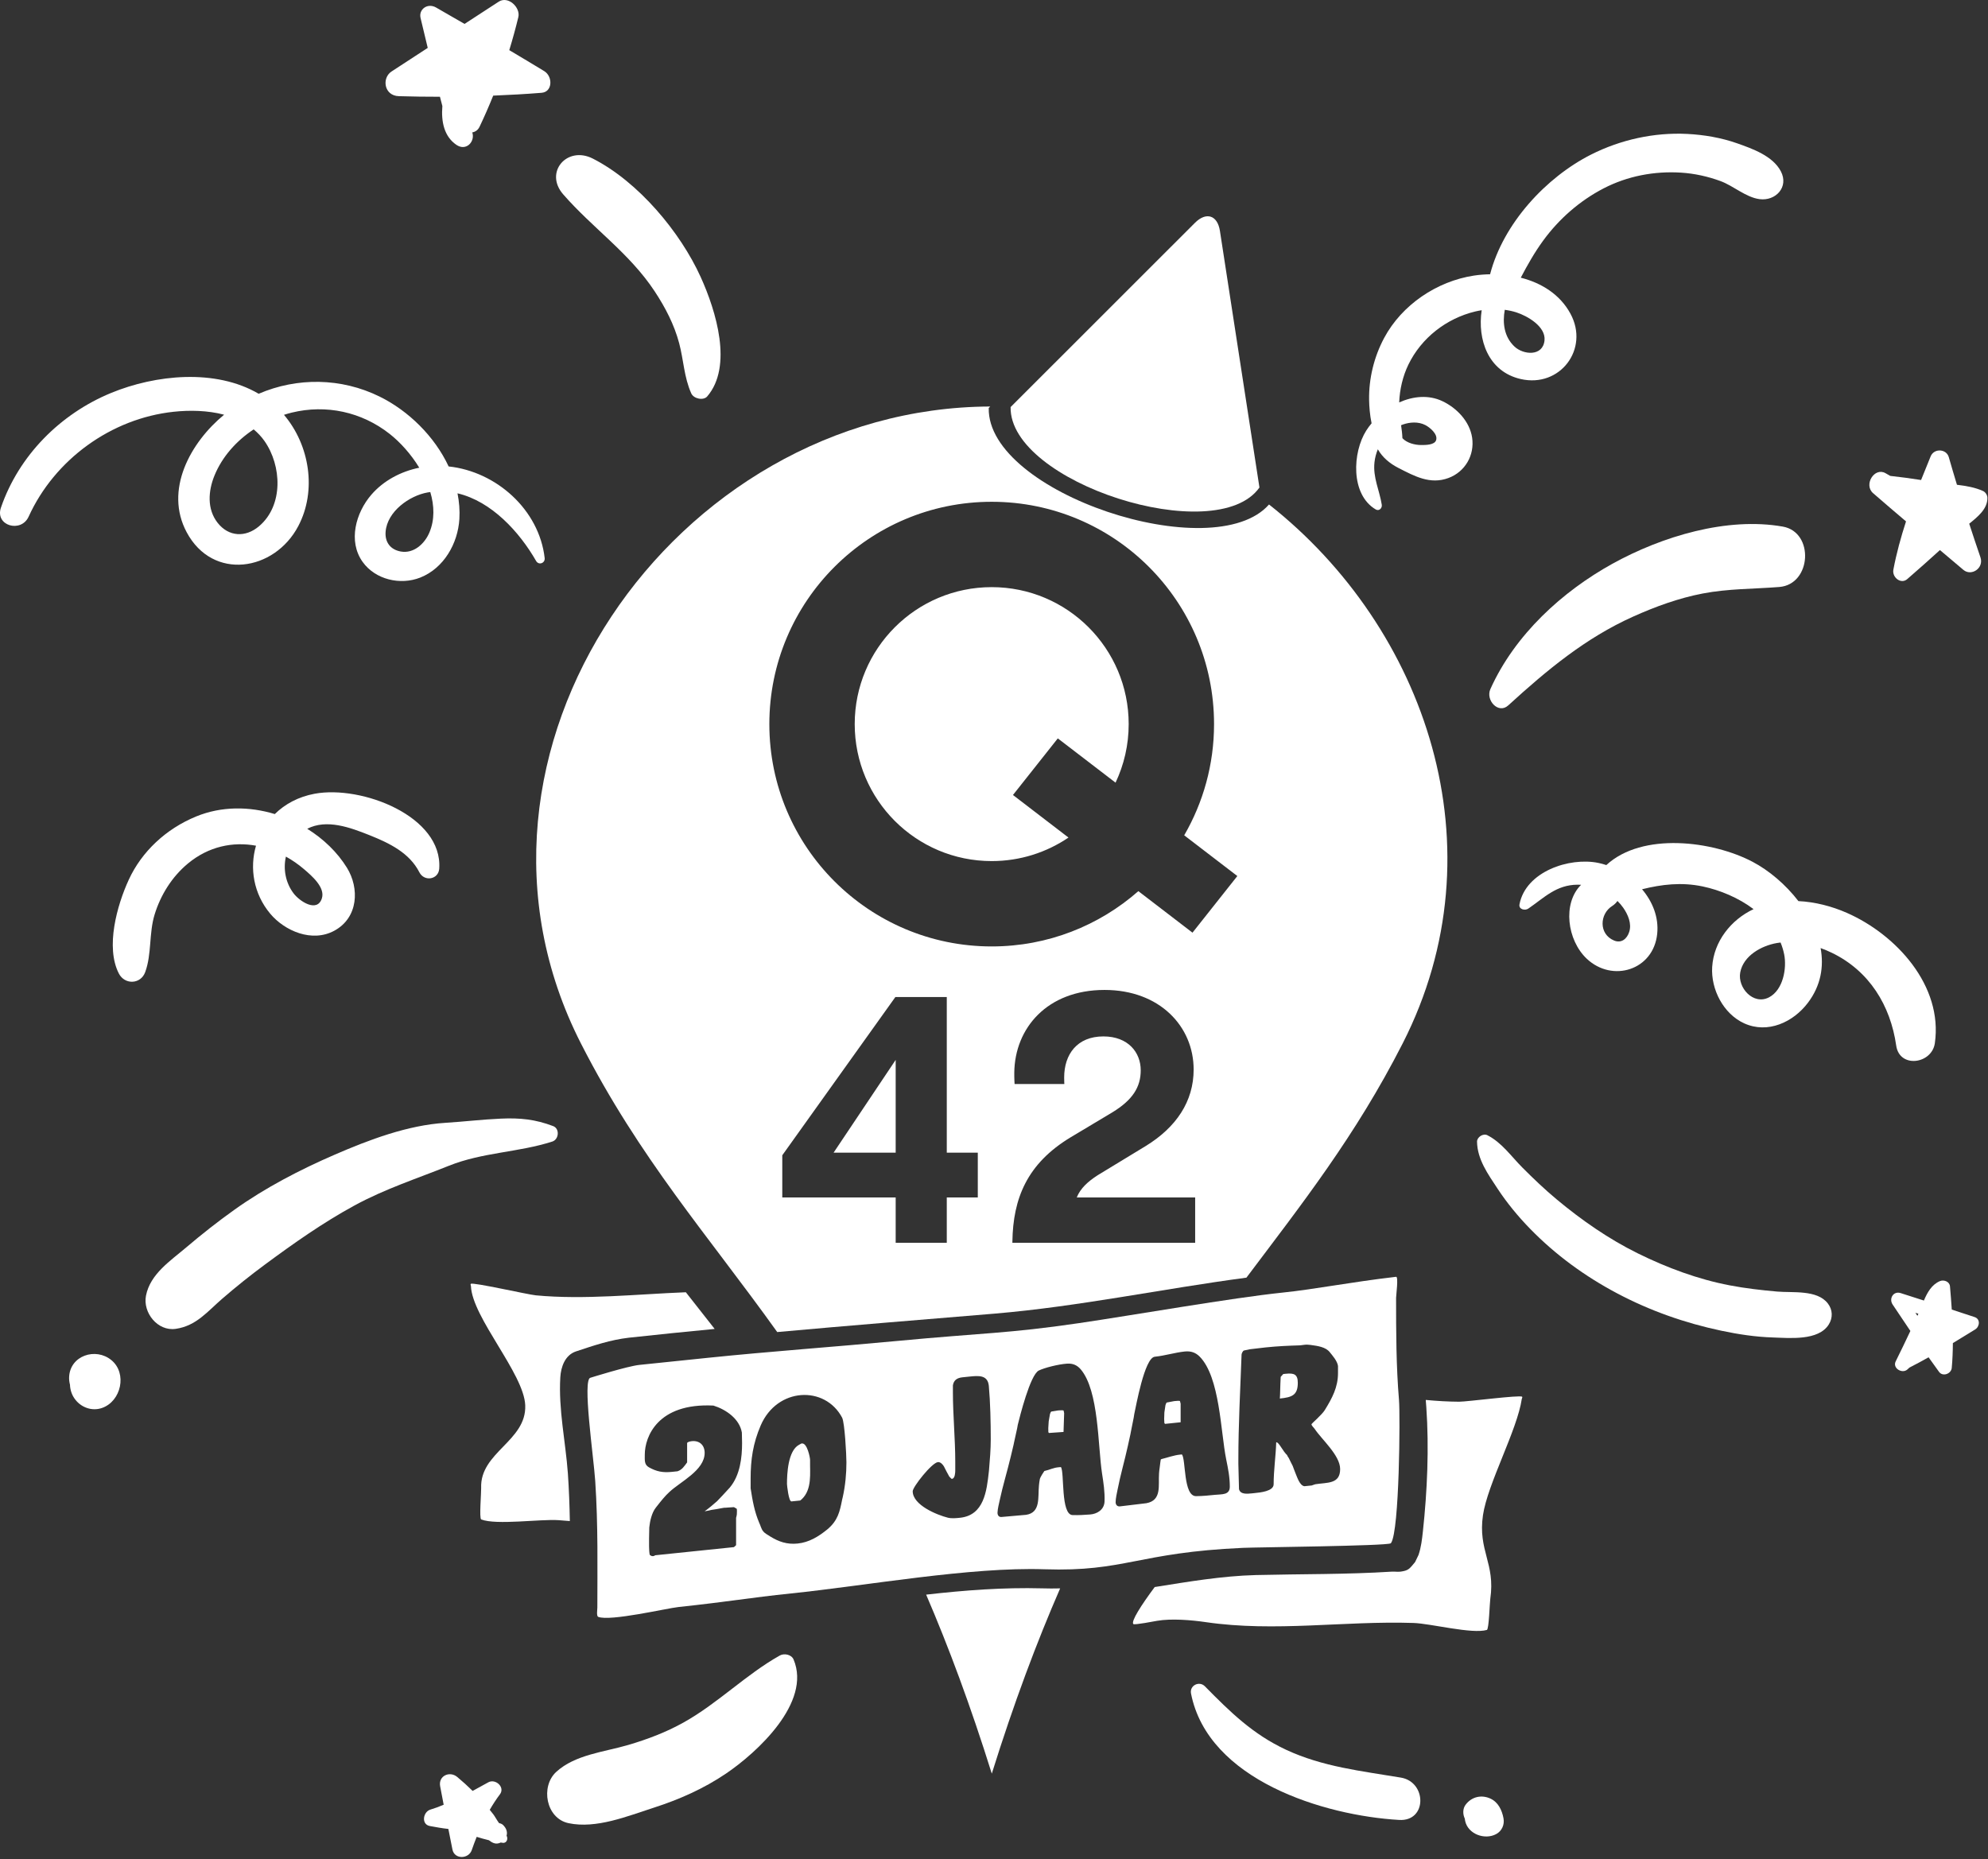 <?xml version="1.0" encoding="UTF-8"?>
<svg width="727px" height="680px" viewBox="0 0 727 680" version="1.1" xmlns="http://www.w3.org/2000/svg" xmlns:xlink="http://www.w3.org/1999/xlink">
    <rect x="0" y="0" width="727" height="680" fill="#333333" stroke="none"/>
    <!-- Generator: Sketch 62 (91390) - https://sketch.com -->
    <title>20JaarQ-BigDiap-SVG</title>
    <desc>Created with Sketch.</desc>
    <g id="20-Jaar-Q42-Logo" stroke="none" stroke-width="1" fill="none" fill-rule="evenodd">
        <g id="Logo-Big" transform="translate(-2323, -116)" fill="#FFFFFF">
            <g id="20JaarQ-BigDiap" transform="translate(2323, 116)">
                <path d="M381.077,580.904 C383.284,580.973 385.488,580.975 387.69,580.92 C379.154,600.504 370.784,622.795 362.693,648.672 C354.915,623.796 346.879,602.235 338.686,583.206 C352.856,581.586 367.003,580.527 381.077,580.904 Z M362.12,148.673 L361.576,149.228 C360.93,180.279 443.792,207.606 464.075,184.504 C521.428,229.698 549.383,310.159 512.945,381.619 C495.631,415.574 476.089,440.298 455.81,467.276 C425.321,471.313 394.621,477.829 363.732,480.431 C336.707,482.677 310.407,484.799 284.229,487.171 C258.769,451.593 233.894,423.692 212.441,381.619 C158.234,275.314 246.532,149.089 362.12,148.673 Z M346.233,364.637 L327.438,364.637 L286.077,422.517 L286.077,437.951 L327.544,437.951 L327.544,454.517 L346.233,454.517 L346.233,437.951 L357.575,437.951 L357.575,421.556 L346.233,421.556 L346.233,364.637 Z M403.922,362.051 C382.9,362.051 371.109,376.067 370.916,392.268 C370.89,394.422 371.02,396.313 371.029,396.446 L371.03,396.453 L389.229,396.453 C389.229,396.453 389.159,395.749 389.159,394.082 C389.159,385.59 393.899,379.047 403.503,379.047 C412.551,379.047 417.156,384.887 417.156,391.441 C417.156,397.588 414.202,402.269 406.834,406.784 L406.428,407.03 L391.529,415.943 C375.538,425.594 370.464,438.377 370.229,454.027 L370.224,454.517 L437.065,454.517 L437.065,437.951 L393.763,437.951 C395.097,434.594 397.864,432.134 401.182,429.97 L401.553,429.731 L418.957,419.151 C430.103,412.327 436.509,402.858 436.509,391.157 C436.509,375.42 424.116,362.051 403.922,362.051 Z M327.544,387.636 L327.544,421.556 L304.844,421.556 L327.544,387.636 Z M362.658,183.516 C317.751,183.516 281.346,219.92 281.346,264.828 C281.346,309.735 317.751,346.14 362.658,346.14 C383.213,346.14 401.972,338.497 416.29,325.918 L436.088,341.101 L452.485,320.394 L433.058,305.495 C439.985,293.53 443.97,279.648 443.97,264.828 C443.97,219.92 407.565,183.516 362.658,183.516 Z M362.658,214.733 C390.325,214.733 412.753,237.162 412.753,264.828 C412.753,272.49 411.027,279.747 407.951,286.241 L386.835,270.046 L370.437,290.752 L390.735,306.319 C382.726,311.749 373.063,314.923 362.658,314.923 C334.991,314.923 312.563,292.495 312.563,264.828 C312.563,237.162 334.991,214.733 362.658,214.733 Z" id="Combined-Shape"></path>
                <path d="M208.388,556.293 C206.998,556.172 205.607,556.063 204.214,555.967 C197.603,555.515 181.451,557.851 175.975,555.705 C175.198,555.401 176.018,545.814 175.956,544.233 C175.445,531.096 192.585,527.067 192.075,513.955 C191.625,502.383 172.664,481.856 172.216,470.334 C172.206,470.067 171.942,469.721 172.185,469.534 C173.015,468.894 192.992,473.462 195.976,473.745 C213.701,475.425 232.934,473.312 250.813,472.616 L261.347,486.028 C250.896,487.035 240.44,488.097 229.94,489.238 C223.202,490.032 217.372,492.012 210.644,494.246 C206.615,495.585 205.127,499.924 204.901,503.724 C204.2,515.537 206.831,527.275 207.671,538.885 C208.071,544.681 208.282,550.486 208.388,556.293 Z M211.427,494.017 L211.208,494.085 C211.208,494.085 212.143,493.917 211.427,494.017 Z" id="Fill-2"></path>
                <path d="M521.389,511.997 C525.491,512.384 529.565,512.625 533.581,512.647 C536.446,512.663 555.907,510.109 556.626,510.828 C556.837,511.038 556.549,511.356 556.51,511.62 C554.843,523.03 543.986,542.698 542.311,554.157 C540.413,567.141 546.895,571.703 544.993,584.711 C544.764,586.278 544.51,595.889 543.739,596.115 C538.308,597.703 523.223,593.773 516.896,593.565 C491.552,592.732 466.328,596.971 440.963,593.264 C435.685,592.493 428.331,591.877 423.117,592.783 C422.438,592.902 414.847,594.377 414.456,593.961 C413.535,592.983 417.329,587.085 422.264,580.429 C434.571,578.475 446.865,576.374 459.213,576.044 C475.804,575.635 492.408,575.849 508.885,574.801 C510.049,574.723 511.155,574.946 512.244,574.785 C514.973,574.382 515.346,573.922 517.49,571.293 L518.75,568.677 C519.695,565.915 520.032,562.979 520.347,560.058 C521.942,545.229 522.636,529.582 521.594,514.638 C521.525,513.76 521.456,512.879 521.389,511.997 Z" id="Fill-3"></path>
                <path d="M510.539,466.962 C511.472,466.854 510.539,473.729 510.539,474.691 C510.539,487.239 510.569,499.665 511.602,512.015 C512.072,517.633 511.762,559.836 508.712,564.288 L508.684,564.323 L508.669,564.343 L508.598,564.426 L508.58,564.441 C506.844,565.405 459.745,565.863 454.575,566.092 C415.973,567.803 411.424,574.92 381.916,573.927 C354.852,573.016 317.088,579.89 289.354,582.757 C274.135,584.331 266.769,585.746 248.106,587.736 C243.772,588.198 223.156,593.056 218.768,591.334 C218.058,591.055 218.447,588.663 218.447,587.963 C218.447,573.846 218.763,557.952 217.669,541.607 C217.062,532.54 212.876,504.19 215.959,503.871 C215.959,503.871 229.493,499.631 233.832,499.182 L259.17,496.562 C281.409,494.263 305.616,492.553 327.909,490.444 C359.833,487.424 368.532,487.734 394.483,483.923 C414.506,480.982 450.634,474.642 469.02,472.741 C481.027,471.5 493.705,468.921 510.539,466.962 Z M235.795,531.98 C235.795,534.091 235.56,535.679 237.358,536.666 C240.095,538.182 242.363,538.651 245.725,538.304 L247.758,538.093 C249.478,537.524 250.26,536.193 251.277,534.836 L251.277,527.799 C251.277,527.33 252.684,527.106 252.997,527.074 C255.812,526.783 257.689,528.543 257.689,531.358 C257.689,537.77 248.775,541.898 244.787,545.673 C243.223,547.085 241.737,548.959 240.33,550.747 C240.173,550.919 240.017,551.17 239.861,551.343 C238.297,553.303 237.671,556.417 237.437,558.631 C237.437,559.256 237.358,562.08 237.358,562.705 C237.358,564.113 237.28,567.014 237.593,568.624 C237.906,568.904 238.297,569.176 238.766,569.128 C239.079,569.095 239.235,569.079 239.626,568.804 L268.401,565.829 L269.183,565.123 L269.183,555.114 C269.496,554.065 269.496,553.596 269.496,552.579 C269.496,551.485 269.418,551.884 268.401,551.207 C268.089,551.239 266.681,551.306 266.29,551.347 C264.57,551.525 265.43,551.279 263.788,551.606 C263.475,551.716 260.582,552.172 260.191,552.212 C260.035,552.306 258.158,552.657 257.923,552.681 L257.689,552.705 C258.471,552.234 261.599,549.643 262.224,549.03 C262.537,548.764 265.743,545.304 266.838,544.096 C270.669,539.556 271.373,533.071 271.373,527.754 C271.373,527.129 271.295,524.478 271.295,523.931 C270.434,518.859 265.43,515.467 260.895,514.059 C240.486,513.041 235.795,525.49 235.795,531.98 Z M278.176,521.343 C275.361,527.889 274.501,533.843 274.501,540.724 L274.501,544.321 C275.204,548.861 275.908,552.855 277.628,556.899 C278.019,557.641 278.41,559.242 279.036,559.96 C279.74,560.903 280.834,561.338 281.694,561.952 C284.744,563.827 287.794,564.919 291.703,564.514 C295.848,564.086 299.288,562.01 302.572,559.325 C306.404,556.113 307.108,552.835 307.968,548.445 L308.202,547.482 C309.141,543.241 309.532,538.9 309.532,534.834 C309.532,532.097 308.906,520.355 307.968,518.497 C301.712,506.632 284.197,507.349 278.176,521.343 Z M354.65,503.443 L351.991,503.718 C350.114,503.912 348.785,504.675 348.472,506.662 L348.472,509.321 C348.472,517.375 349.332,526.34 349.332,534.472 L349.332,537.834 C349.332,538.46 349.254,540.736 348.159,540.849 C348.081,540.857 348.003,540.865 348.003,540.865 C347.925,540.795 347.299,540.234 347.143,540.016 C346.83,539.501 345.423,536.831 345.188,536.308 C344.797,535.645 343.937,534.639 342.999,534.736 C340.731,534.97 333.772,543.822 333.772,545.386 C333.772,550.469 342.686,554.082 346.674,555.077 C348.081,555.401 349.723,555.231 351.053,555.094 C359.889,554.18 360.827,545.247 361.609,538.285 C361.609,538.051 361.687,537.73 361.687,537.495 C362,533.788 362.313,530.08 362.313,526.405 C362.313,520.228 362.156,512.91 361.609,506.868 C361.218,502.842 357.934,503.104 354.65,503.443 Z M390.17,498.728 C386.875,498.959 381.934,500.254 379.894,501.235 C376.719,502.762 372.869,518.389 372.195,521.104 C372.175,521.734 370.906,527.003 370.812,527.638 C370.802,527.952 369.88,531.549 369.621,532.745 C368.35,538.093 366.715,543.388 365.593,548.647 C365.334,549.842 364.83,551.84 364.786,553.177 C364.755,554.121 365.242,554.872 366.194,554.805 C366.267,554.8 366.414,554.79 366.414,554.79 C367.731,554.697 373.96,554.102 375.278,554.01 C380.638,553.162 379.506,547.59 379.941,543.243 C379.949,543.007 380.147,541.423 380.231,541.103 C380.333,540.233 381.917,537.994 381.917,537.994 C383.978,537.535 385.195,536.752 387.318,536.602 C387.465,536.592 387.831,536.566 387.977,536.556 C389.304,538.425 387.844,553.943 392.222,554.106 C394.63,554.172 396.314,554.054 398.657,553.889 C401.073,553.72 403.825,552.238 403.928,549.091 C404.044,545.551 403.562,542.446 403.019,538.952 C401.454,528.78 401.896,508.656 395.215,500.806 C393.878,499.252 392.293,498.578 390.17,498.728 Z M433.235,494.285 C429.716,494.648 426.041,495.81 422.287,496.198 C418.534,496.587 415.406,514.504 414.781,517.227 C414.781,517.852 413.608,523.135 413.53,523.768 C413.53,524.081 412.67,527.689 412.435,528.886 C411.262,534.246 409.698,539.569 408.682,544.835 C408.447,546.032 407.978,548.035 407.978,549.364 C407.978,550.303 408.525,551.028 409.542,550.923 C409.62,550.915 409.776,550.899 409.776,550.899 C411.184,550.753 417.83,549.91 419.238,549.764 C424.946,548.705 423.539,543.22 423.851,538.887 C423.851,538.653 424.008,537.073 424.086,536.752 C424.164,535.883 424.477,533.818 424.477,533.818 L424.711,533.637 C426.901,533.098 429.247,532.23 431.514,531.996 C431.671,531.98 432.062,531.939 432.218,531.923 C433.704,533.724 432.687,547.2 437.379,547.185 C439.959,547.152 441.758,546.966 444.26,546.708 C446.84,546.441 449.734,546.845 449.734,543.718 C449.734,540.199 449.108,537.136 448.404,533.69 C446.371,523.657 446.137,503.663 438.708,496.143 C437.223,494.654 435.502,494.05 433.235,494.285 Z M296.239,533.941 L296.239,534.41 C296.16,538.641 297.02,544.651 293.267,548.245 C293.111,548.417 292.642,548.779 292.642,548.779 L289.436,549.11 C288.419,549.215 287.794,543.181 287.794,542.712 C287.794,539.193 288.106,530.637 292.172,528.418 C292.251,528.41 293.033,527.939 293.033,527.939 L293.267,527.914 C295.222,527.712 296.239,533.159 296.239,533.941 Z M475.459,492.03 C471.159,492.162 467.405,492.315 462.792,492.792 C461.384,492.938 457.318,493.437 457.006,493.469 L454.894,493.922 C454.503,494.04 454.034,495.027 454.034,495.418 C453.565,508.212 452.861,521.109 452.861,533.933 L452.861,535.418 C452.861,536.748 453.096,543.214 453.096,544.621 C453.565,546.606 456.067,546.347 457.709,546.177 L458.726,546.072 C460.759,545.862 465.763,545.423 465.763,542.842 C465.763,537.681 466.545,532.596 466.702,527.497 L466.78,527.489 C467.484,527.416 468.891,530.008 469.282,530.436 C469.36,530.663 470.455,532.035 470.69,532.168 C470.69,532.402 471.237,533.128 471.315,533.276 C471.55,533.721 472.488,535.735 472.723,536.102 C472.801,536.406 473.739,538.733 473.817,538.96 C474.365,540.233 475.303,543.342 477.023,543.555 L479.682,543.28 C479.76,543.272 480.855,542.846 481.011,542.83 C485.39,542.142 490.082,542.83 490.082,537.278 C490.082,532.274 483.357,526.479 480.777,522.601 C480.464,522.086 479.604,521.472 479.604,520.846 C479.604,520.69 483.435,517.4 484.452,515.731 C487.189,511.304 489.3,507.333 489.3,502.172 L489.3,499.591 C489.065,497.739 487.189,495.665 486.328,494.581 C484.843,492.624 481.793,492.235 479.526,491.922 C479.447,491.93 479.291,491.868 479.213,491.877 C478.9,491.831 478.118,491.755 477.962,491.771 C477.727,491.717 475.694,492.006 475.459,492.03 Z M388.965,515.935 L389.153,516.863 L388.928,523.708 L383.583,524.083 L383.374,523.784 C383.377,523.706 383.34,522.609 383.35,522.295 C383.368,521.744 383.498,520.008 383.503,519.851 C383.509,519.693 383.863,517.785 383.955,517.229 C384.036,516.988 384.2,516.427 384.425,516.254 C384.791,516.228 386.556,515.869 386.922,515.843 C386.922,515.843 387.288,515.817 387.362,515.812 C387.728,515.786 388.972,515.699 388.965,515.935 Z M431.514,512.447 L431.749,513.361 L431.749,520.164 L426.041,520.754 L425.806,520.466 C425.806,520.388 425.728,519.301 425.728,518.988 C425.728,518.441 425.806,516.712 425.806,516.556 C425.806,516.4 426.119,514.491 426.197,513.935 C426.275,513.693 426.432,513.129 426.666,512.948 C427.057,512.908 428.934,512.479 429.325,512.439 C429.325,512.439 429.716,512.399 429.794,512.39 C430.185,512.35 431.514,512.213 431.514,512.447 Z M474.599,505.725 C474.599,510.26 472.488,511.026 468.031,511.486 C468.031,511.252 468.109,510.227 468.109,510.071 C468.109,508.116 468.344,503.635 468.344,503.557 L469.282,502.521 C469.282,502.521 469.986,502.448 470.22,502.424 C473.192,502.117 474.599,502.597 474.599,505.725 Z" id="Combined-Shape"></path>
                <path d="M162.886,410.647 C149.086,411.509 135.048,416.818 122.456,422.272 C109.655,427.816 96.906,434.436 85.547,442.564 C79.589,446.828 73.818,451.355 68.238,456.105 C62.355,461.112 54.947,465.895 53.386,473.854 C52.172,480.048 57.614,486.961 64.259,485.999 C71.8,484.909 75.839,479.664 81.337,474.92 C86.331,470.61 91.48,466.478 96.785,462.559 C107.36,454.746 118.089,447.164 129.653,440.869 C140.74,434.834 152.496,431.028 164.144,426.357 C176.49,421.405 189.522,421.505 201.993,417.493 C204.382,416.724 204.768,412.787 202.28,411.843 C195.722,409.36 190.242,408.803 183.179,409.114 C176.402,409.412 169.656,410.224 162.886,410.647" id="Fill-14"></path>
                <path d="M25.278,503.613 C25.236,504.56 25.355,505.506 25.592,506.419 C25.646,508.224 26.206,509.989 27.243,511.48 C29.493,514.718 33.581,516.253 37.353,514.917 C44.309,512.453 46.589,502.288 40.75,497.452 C35,492.691 25.624,495.757 25.278,503.613" id="Fill-15"></path>
                <path d="M157.003,194.812 C155.267,198.896 151.298,202.536 146.586,201.709 C142.744,201.033 140.702,198.26 141.018,194.44 C141.628,187.036 149.709,181.283 156.374,180.103 C156.703,180.044 157.029,180.005 157.356,179.959 C158.839,184.961 159.004,190.108 157.003,194.812 M96.709,161.279 C103.042,170.3 103.732,184.843 94.725,192.467 C89.801,196.634 83.613,196.36 79.575,191.197 C75.655,186.188 76.137,179.569 78.412,173.972 C81.242,167.012 86.463,161.218 92.759,157.038 C94.224,158.257 95.565,159.648 96.709,161.279 M164.064,170.59 C158.905,159.537 149.325,150.208 138.801,145.031 C124.786,138.134 108.66,137.958 94.598,144.012 C78.761,134.741 56.834,137.039 40.629,143.71 C22.072,151.349 6.895,166.582 0.345,185.652 C-1.931,192.282 7.702,195.041 10.474,188.948 C19.98,168.054 40.665,153.03 63.512,150.594 C69.381,149.968 75.953,150.082 81.953,151.67 C69.566,161.871 60.021,179.25 68.268,194.665 C77.818,212.516 100.353,208.961 109.076,192.416 C115.924,179.429 113.228,162.731 103.845,151.714 C104.782,151.417 105.721,151.14 106.666,150.908 C119.293,147.824 132.253,150.638 142.477,158.675 C146.336,161.708 150.302,166.085 153.322,171.057 C146.603,172.414 140.241,175.775 135.767,180.969 C130.131,187.512 127.192,197.939 132.618,205.513 C137.273,212.013 146.439,214.113 153.702,211.229 C162.307,207.812 167.452,198.777 167.993,189.812 C168.185,186.638 167.915,183.497 167.309,180.422 C179.715,183.338 189.925,194.477 196.048,205.158 C197.009,206.835 199.399,205.975 199.183,204.089 C197.163,186.422 181.516,172.45 164.064,170.59" id="Fill-16"></path>
                <path d="M256.228,101.297 C248.814,84.957 233.545,66.533 216.787,58 C207.381,53.21 198.907,62.992 205.949,71.07 C216.72,83.431 230.202,92.582 239.384,106.509 C243.342,112.515 246.544,118.7 248.357,125.488 C249.997,131.636 250.135,137.94 252.785,143.861 C253.688,145.882 257.261,146.574 258.626,144.981 C268.032,134.012 261.93,113.864 256.228,101.297" id="Fill-17"></path>
                <path d="M199.017,26.008 C194.77,23.423 190.508,20.877 186.239,18.342 C187.455,14.357 188.57,10.331 189.556,6.245 C190.395,2.766 185.859,-1.642 182.371,0.618 C178.201,3.321 174.043,6.036 169.881,8.747 C166.414,6.739 162.939,4.736 159.458,2.741 C156.378,0.974 153.019,3.39 153.802,6.608 C154.687,10.241 155.55,13.878 156.42,17.516 C152.013,20.393 147.607,23.27 143.195,26.137 C139.549,28.509 140.406,35.005 145.843,35.173 C150.867,35.329 155.88,35.386 160.885,35.387 C161.185,36.518 161.46,37.654 161.769,38.782 C161.289,44.585 162.453,49.905 166.866,52.952 C170.526,55.481 173.84,51.675 172.706,48.43 C173.806,48.218 174.781,47.59 175.353,46.396 C177.151,42.632 178.81,38.822 180.362,34.973 C186.272,34.73 192.175,34.414 198.062,33.938 C202.124,33.609 202.199,27.945 199.017,26.008" id="Fill-18"></path>
                <path d="M564.82,124.506 C564.21,130.459 557.057,129.818 553.796,126.71 C550.023,123.116 549.424,118.097 550.287,113.309 C551.727,113.504 553.153,113.805 554.544,114.252 C558.58,115.548 565.341,119.433 564.82,124.506 M512.989,155.27 C515.63,154.337 518.706,154.159 521.253,155.469 C522.861,156.297 525.857,158.748 525.192,160.946 C524.639,162.775 521.318,162.771 519.617,162.759 C517.431,162.744 514.446,162.023 512.852,160.248 C512.801,158.704 512.598,157.109 512.368,155.517 C512.573,155.43 512.778,155.345 512.989,155.27 M651.243,62.652 C648.299,57.04 640.947,54.421 635.281,52.422 C629.444,50.363 623.196,49.299 617.022,48.981 C604.943,48.358 592.578,51.099 581.805,56.552 C565.443,64.836 549.753,81.659 544.917,100.309 C542.897,100.347 540.898,100.502 538.966,100.798 C525.456,102.862 512.654,111.472 506.178,123.593 C502.477,130.52 500.55,138.392 500.674,146.249 C500.712,148.685 500.946,151.769 501.58,154.82 C500.866,155.672 500.214,156.552 499.641,157.452 C494.576,165.423 493.82,180.843 503.088,186.317 C504.324,187.048 505.502,185.847 505.308,184.61 C504.472,179.278 502.015,174.642 502.643,169.028 C502.824,167.414 503.246,165.822 503.869,164.314 C505.503,167.218 508.168,169.497 511.426,171.16 C517.354,174.184 523.011,177.301 529.696,174.818 C535.777,172.557 539.301,166.474 538.349,160.071 C537.468,154.151 532.776,149.231 527.487,146.721 C522.429,144.321 516.757,144.902 511.676,147.173 C511.869,142.41 512.972,137.61 515.053,133.326 C519.799,123.558 528.958,116.457 539.461,113.924 C540.248,113.734 541.045,113.585 541.845,113.455 C540.239,124.189 544.192,135.894 556.121,138.626 C570.47,141.913 581.312,127.657 574.307,114.728 C570.469,107.645 563.672,103.47 556.14,101.556 C558.595,96.891 561.184,92.304 564.331,87.993 C570.123,80.059 577.695,73.425 586.42,68.902 C595.144,64.378 604.964,62.527 614.739,63.136 C619.65,63.443 624.511,64.52 629.132,66.21 C633.935,67.967 638.37,72.135 643.422,72.826 C649.3,73.63 654.275,68.434 651.243,62.652" id="Fill-19"></path>
                <path d="M651.954,192.59 C631.598,189 607.836,196.122 589.623,206.2 C571.454,216.256 554.02,232.011 545.026,252.011 C543.199,256.072 547.937,261.296 551.562,257.982 C565.725,245.041 579.86,233.31 597.162,225.539 C605.367,221.852 613.907,218.741 622.644,217.067 C632.075,215.258 641.239,215.432 650.688,214.676 C662.485,213.734 663.551,194.636 651.954,192.59" id="Fill-20"></path>
                <path d="M724.231,203.809 C722.826,199.73 721.467,195.635 720.131,191.534 C723.243,189.006 726.831,186.157 726.783,182.064 C726.772,181.043 726.062,179.985 725.201,179.587 C722.341,178.267 718.999,177.697 715.643,177.295 C714.627,173.936 713.628,170.571 712.662,167.191 C711.784,164.112 707.275,163.871 706.029,166.899 C704.842,169.782 703.674,172.666 702.53,175.554 C698.775,174.98 695.019,174.449 691.241,174.047 C690.67,173.719 690.1,173.392 689.529,173.064 C685.473,170.736 681.434,177.28 684.974,180.36 C688.966,183.835 692.989,187.269 697.02,190.693 C695.148,196.452 693.536,202.303 692.396,208.331 C691.86,211.163 695.159,213.789 697.461,211.799 C701.494,208.315 705.469,204.759 709.423,201.176 C712.284,203.588 715.144,205.998 717.997,208.416 C720.91,210.882 725.601,207.79 724.231,203.809" id="Fill-21"></path>
                <path d="M595.8,340.815 C594.97,343.419 592.882,345.07 590.269,343.985 C584.559,341.617 584.976,334.235 589.571,331.346 C590.379,330.838 591.004,330.202 591.492,329.503 C592.271,330.273 592.986,331.102 593.61,331.996 C595.338,334.472 596.77,337.772 595.8,340.815 M646.92,364.754 C641.189,367.741 635.348,361.227 636.392,355.644 C637.538,349.525 644.142,345.886 649.739,344.903 C650.204,344.822 650.672,344.756 651.141,344.703 C651.71,346.086 652.162,347.53 652.462,349.04 C653.48,354.166 652.078,362.066 646.92,364.754 M555.668,330.732 C555.306,332.616 557.694,333.122 558.886,332.307 C564.797,328.254 569.091,323.618 576.88,323.555 C577.319,323.551 577.76,323.566 578.2,323.593 C571.341,330.351 573.065,343.86 580.282,350.649 C589.647,359.458 604.672,354.828 606.029,341.519 C606.647,335.465 604.341,329.77 600.491,325.227 C607.658,323.442 614.916,322.569 622.646,324.195 C628.949,325.52 635.727,328.321 641.269,332.497 C632.987,336.382 626.721,344.314 626.135,353.633 C625.62,361.834 630.25,370.827 637.866,374.277 C646.45,378.166 655.749,373.867 661.13,366.765 C665.9,360.469 667.029,353.517 665.787,346.735 C667.205,347.249 668.585,347.83 669.91,348.472 C683.579,355.09 691.333,367.699 693.432,382.403 C694.634,390.822 706.469,389.162 707.562,381.539 C710.577,360.489 693.431,341.797 675.391,333.862 C669.926,331.458 663.796,329.854 657.668,329.558 C652.968,323.455 646.9,318.342 640.898,315.182 C626.368,307.532 600.622,304.214 587.424,316.382 C586.45,316.059 585.467,315.79 584.48,315.587 C573.895,313.418 557.961,318.753 555.668,330.732" id="Fill-22"></path>
                <path d="M290.208,606.927 C289.433,605.089 286.774,604.566 285.17,605.467 C272.738,612.447 262.507,622.98 249.941,629.982 C243.509,633.565 236.755,636.118 229.704,638.192 C220.926,640.771 210.347,641.699 203.428,648.018 C197.587,653.352 199.628,665.031 207.906,666.785 C218.034,668.931 229.382,664.246 239.088,661.123 C248.415,658.12 257.325,654.17 265.458,648.672 C276.844,640.973 296.831,622.636 290.208,606.927" id="Fill-23"></path>
                <path d="M178.608,651.825 C176.676,652.863 174.76,653.93 172.842,654.99 C171.032,653.212 169.152,651.508 167.197,649.881 C164.448,647.591 160.25,649.471 160.958,653.277 C161.379,655.537 161.814,657.791 162.247,660.045 C160.666,660.723 159.054,661.323 157.389,661.823 C154.722,662.622 153.922,667.224 157.207,667.834 C159.424,668.244 161.691,668.653 163.964,668.9 C164.458,671.407 164.95,673.918 165.455,676.425 C166.201,680.124 171.38,679.927 172.513,676.639 C173.07,675.019 173.676,673.4 174.322,671.789 C175.796,672.249 177.28,672.665 178.78,673.024 C179.341,673.457 179.932,673.84 180.598,674.081 C181.435,674.383 182.344,674.252 183.127,673.861 C183.368,673.896 183.605,673.947 183.847,673.977 C185.346,674.17 185.884,672.434 185.245,671.37 C185.608,670.219 185.245,668.968 184.476,668.029 C184.384,667.917 184.293,667.805 184.201,667.694 C183.769,667.166 183.166,666.878 182.515,666.778 C181.75,665.775 180.984,664.311 180.468,663.64 C180.019,663.053 179.554,662.481 179.092,661.906 C180.231,659.942 181.46,658.037 182.816,656.241 C184.794,653.619 181.209,650.43 178.608,651.825" id="Fill-24"></path>
                <path d="M117.7,328.577 C115.975,333.884 109.534,329.649 107.298,326.648 C104.423,322.787 103.513,317.824 104.558,313.283 C106.844,314.559 109.04,316.062 111.089,317.813 C113.958,320.265 119.014,324.543 117.7,328.577 M53.104,355.525 C55.525,348.888 54.427,341.334 56.546,334.453 C58.712,327.422 62.807,320.707 68.764,315.782 C76.296,309.557 85.142,307.747 93.618,309.294 C91.22,317.537 92.728,326.883 98.816,334.16 C104.091,340.463 114.102,344.834 122.283,340.377 C131.077,335.583 131.477,324.817 126.879,317.369 C123.373,311.691 118.297,306.803 112.354,303.108 C119.462,299.441 128.041,302.625 135.096,305.438 C142.551,308.411 149.743,311.946 153.361,319.021 C155.173,322.562 160.344,321.69 160.622,317.716 C161.961,298.559 132.298,287.106 115.071,290.292 C109.08,291.401 104.178,294.092 100.493,297.726 C91.16,294.888 80.974,294.812 71.741,298.601 C60.663,303.145 51.806,311.475 47.078,321.765 C42.773,331.135 38.515,346.409 43.466,356.047 C45.617,360.23 51.459,360.035 53.104,355.525" id="Fill-27"></path>
                <path d="M512.288,650.121 C497.895,647.711 483.689,646.187 470.286,639.928 C458.112,634.244 449.877,626.128 440.633,616.738 C438.559,614.632 434.966,616.411 435.548,619.371 C441.78,651.057 484.17,664.016 511.689,665.606 C521.918,666.197 521.83,651.717 512.288,650.121" id="Fill-28"></path>
                <path d="M549.824,665.027 C549.284,662.096 547.931,659.164 545.107,657.831 C541.795,656.265 538.154,657.101 535.944,660.068 C534.892,661.479 534.898,663.502 535.66,665.114 C535.695,665.428 535.74,665.739 535.807,666.029 C536.908,670.834 543.002,673.009 547.145,670.778 C549.242,669.65 550.249,667.333 549.824,665.027" id="Fill-29"></path>
                <path d="M446.121,84.452 L460.573,178.293 C444.77,200.691 368.997,176.472 369.576,148.875 L436.977,81.505 C441.102,77.369 445.234,78.685 446.121,84.452 Z" id="Fill-30"></path>
                <path d="M663.047,487.253 C660.05,481.592 651.127,481.278 645.501,479.767 C639.887,478.259 634.306,476.601 628.87,474.532 C617.768,470.308 607.398,464.205 597.835,457.199 C588.285,450.204 579.663,441.636 572.037,432.608 C568.335,428.225 564.972,423.658 561.693,418.953 C558.318,414.11 555.88,408.659 551.127,405.068 C549.768,404.041 547.262,405.076 546.995,406.749 C545.974,413.165 548.889,419.139 551.404,424.967 C553.886,430.715 557.037,436.287 560.563,441.462 C568.08,452.492 577.266,462.04 587.78,470.232 C598.551,478.621 610.349,485.26 623.007,490.357 C628.85,492.71 634.849,494.732 641.019,496.026 C647.109,497.303 657.289,500.202 662.058,494.922 C664.022,492.748 664.419,489.846 663.047,487.253" id="Fill-25" transform="translate(605.321, 451.317) rotate(-10) translate(-605.321, -451.317) "></path>
                <path d="M701.591,479.022 C701.929,479.197 702.266,479.373 702.603,479.547 C702.447,479.775 702.285,479.998 702.129,480.225 C701.951,479.824 701.769,479.423 701.591,479.022 M722.65,484.316 C720.07,482.92 717.483,481.545 714.897,480.165 C715.206,477.341 715.476,474.512 715.727,471.682 C715.884,469.913 713.938,468.807 712.419,469.162 C709.231,469.907 707.193,472.428 705.43,475.137 C702.796,473.749 700.164,472.355 697.525,470.975 C695.037,469.675 692.885,472.223 693.917,474.583 C695.474,478.141 697.041,481.694 698.627,485.238 C696.253,488.602 693.853,491.949 691.405,495.261 C689.759,497.49 692.909,500.236 695.075,498.931 C695.38,498.748 695.674,498.551 695.975,498.364 C698.496,497.592 701.008,496.756 703.51,495.879 C704.446,497.859 705.391,499.835 706.362,501.799 C707.391,503.879 710.613,503.257 711.182,501.169 C711.98,498.239 712.618,495.28 713.163,492.304 C716.145,491.152 719.112,489.975 722.063,488.802 C723.887,488.078 724.673,485.41 722.65,484.316" id="Fill-26" transform="translate(707.395, 486.089) rotate(-10) translate(-707.395, -486.089) "></path>
            </g>
        </g>
    </g>
</svg>